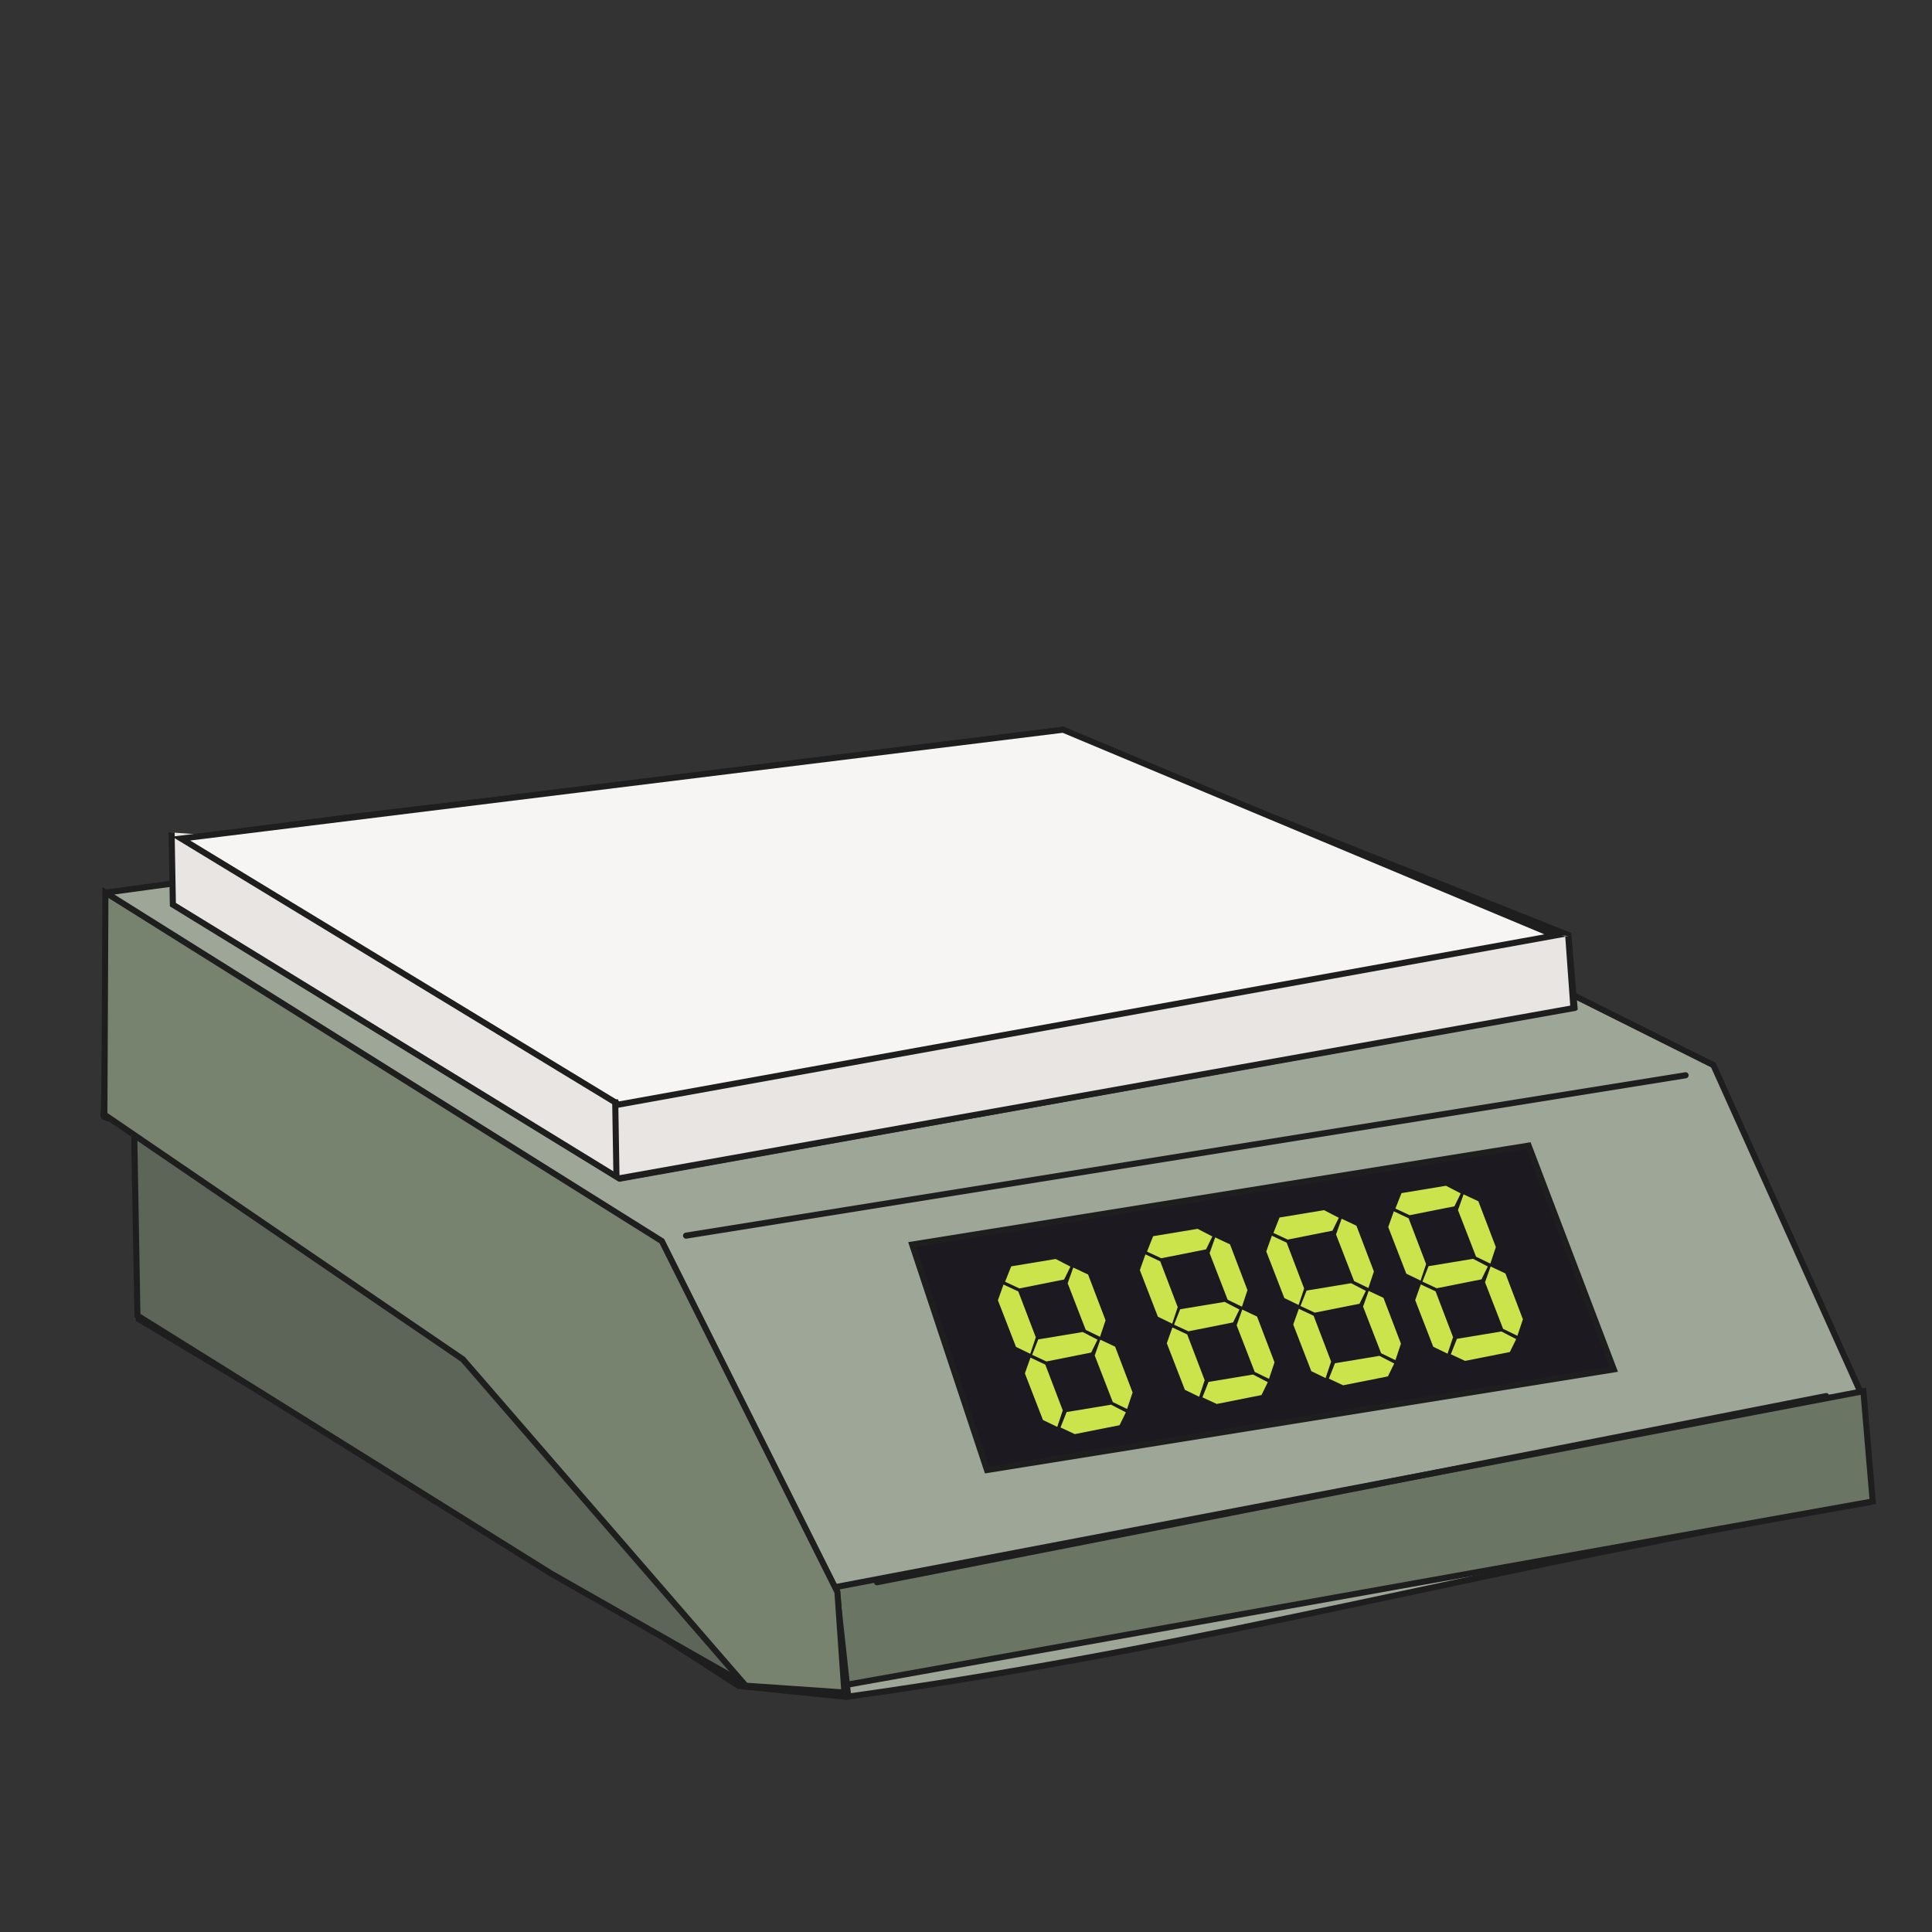 <?xml version="1.0" encoding="UTF-8" standalone="no"?>
<!-- Created with Inkscape (http://www.inkscape.org/) -->

<svg
   xmlns:dc="http://purl.org/dc/elements/1.1/"
   xmlns:cc="http://creativecommons.org/ns#"
   xmlns:rdf="http://www.w3.org/1999/02/22-rdf-syntax-ns#"
   xmlns:svg="http://www.w3.org/2000/svg"
   xmlns="http://www.w3.org/2000/svg"
   xmlns:sodipodi="http://sodipodi.sourceforge.net/DTD/sodipodi-0.dtd"
   xmlns:inkscape="http://www.inkscape.org/namespaces/inkscape"
   width="48px"
   height="48px"
   id="svg4114"
   version="1.1"
   inkscape:version="0.48.4 r9939"
   sodipodi:docname="tools.svg">
  <rect width="100%" height="100%" fill="#333333" stroke="none"/>
  <defs
     id="defs4116" />
  <sodipodi:namedview
     id="base"
     pagecolor="#ffffff"
     bordercolor="#666666"
     borderopacity="1.0"
     inkscape:pageopacity="0.0"
     inkscape:pageshadow="2"
     inkscape:zoom="1.75"
     inkscape:cx="-70.65952"
     inkscape:cy="63.458777"
     inkscape:current-layer="layer1"
     showgrid="true"
     inkscape:grid-bbox="true"
     inkscape:document-units="px"
     inkscape:window-width="1261"
     inkscape:window-height="889"
     inkscape:window-x="472"
     inkscape:window-y="97"
     inkscape:window-maximized="0"
     showguides="true"
     inkscape:guide-bbox="true" />
  <g
     id="layer1"
     inkscape:label="Layer 1"
     inkscape:groupmode="layer">
    <g
       transform="translate(47.828,-50.022)"
       id="g16407">
      <path
         inkscape:connector-curvature="0"
         id="path14330"
         d="m 15.63,17.315 -6.597,23.158 0.133,0.93 0.708,1.328 1.373,1.151 1.815,0.93 3.498,0.797 1.328,-0.044 3.011,0.487 4.738,-0.089 4.782,-0.31 4.162,-1.151 2.347,-1.284 0.93,-1.373 0.31,-1.373 L 31.216,17.359 z"
         style="opacity:0.58;fill:#cce347;fill-opacity:1;stroke:none" />
      <path
         transform="matrix(1.042,0,0,1,-1.31,0)"
         d="m 31.184,17.442 c 0,1.038 -3.336,1.879 -7.452,1.879 -4.115,0 -7.452,-0.841 -7.452,-1.879 0,-1.038 3.336,-1.879 7.452,-1.879 4.115,0 7.452,0.841 7.452,1.879 z"
         sodipodi:ry="1.87857"
         sodipodi:rx="7.4516606"
         sodipodi:cy="17.441929"
         sodipodi:cx="23.732601"
         id="path14328"
         style="fill:#cbe347;fill-opacity:1;stroke:none"
         sodipodi:type="arc" />
    </g>
    <path
       style="fill:#9da697;fill-opacity:1;stroke:#1e1e1e;stroke-width:0.151;stroke-linecap:butt;stroke-linejoin:miter;stroke-miterlimit:4;stroke-opacity:1;stroke-dasharray:none"
       d="m 2.692,22.168 24.571,-3.351 15.306,7.646 3.616,8.038 0.218,2.829 c -9.219,1.532 -16.12,3.545 -25.375,4.828 L 18.354,41.887 14.154,39.178 3.448,32.774 3.336,28.078 C 2.653,27.643 2.525,27.877 2.58,27.617 z"
       id="path6508"
       inkscape:connector-curvature="0"
       sodipodi:nodetypes="cccccccccccc" />
    <path
       style="fill:#6b7564;fill-opacity:1;stroke:#1e1e1e;stroke-width:0.151;stroke-miterlimit:4;stroke-opacity:1;stroke-dasharray:none"
       d="m 20.749,39.433 0.231,2.435 25.547,-4.565 -0.231,-2.739 z"
       id="path7052"
       inkscape:connector-curvature="0" />
    <path
       style="fill:#c9cfc8;fill-opacity:1;stroke:#1e1e1e;stroke-width:0.151;stroke-linecap:butt;stroke-linejoin:miter;stroke-miterlimit:4;stroke-opacity:1;stroke-dasharray:none"
       d="m 4.335,20.889 0,1.59 11.071,6.802 23.712,-4.255 -0.153,-1.794 -12.632,-5.037 C 4.364,20.861 11.634,19.893 4.335,20.889 z"
       id="path6502"
       inkscape:connector-curvature="0"
       sodipodi:nodetypes="ccccccc" />
    <path
       style="fill:#e8e5e2;fill-opacity:1;stroke:#1e1e1e;stroke-width:0.151;stroke-linecap:butt;stroke-linejoin:miter;stroke-miterlimit:4;stroke-opacity:1;stroke-dasharray:none"
       d="m 4.263,20.682 0.032,1.793 11.085,6.801 23.712,-4.229 -0.129,-1.793"
       id="path8313"
       inkscape:connector-curvature="0" />
    <path
       style="fill:#f6f5f4;fill-opacity:1;stroke:#1e1e1e;stroke-width:0.151;stroke-linecap:butt;stroke-linejoin:miter;stroke-miterlimit:4;stroke-opacity:1;stroke-dasharray:none"
       d="M 4.501,20.834 15.374,27.442 38.634,23.242 26.413,18.129 z"
       id="path7042"
       inkscape:connector-curvature="0"
       sodipodi:nodetypes="ccccc" />
    <path
       style="fill:none;stroke:#1e1e1e;stroke-width:0.151;stroke-linecap:round;stroke-linejoin:miter;stroke-miterlimit:4;stroke-opacity:1;stroke-dasharray:none"
       d="m 17.045,30.699 24.833,-3.984"
       id="path7040"
       inkscape:connector-curvature="0"
       sodipodi:nodetypes="cc" />
    <path
       style="fill:#5c6557;fill-opacity:1;stroke:#1e1e1e;stroke-width:0.151;stroke-linecap:butt;stroke-linejoin:miter;stroke-miterlimit:4;stroke-opacity:1;stroke-dasharray:none"
       d="m 3.332,28.037 0.082,4.648 10.281,6.411 4.847,2.76 -6.761,-8.344 z"
       id="path7044"
       inkscape:connector-curvature="0"
       sodipodi:nodetypes="cccccc" />
    <path
       style="fill:none;stroke:#1e1e1e;stroke-width:0.151;stroke-linecap:butt;stroke-linejoin:miter;stroke-miterlimit:4;stroke-opacity:1;stroke-dasharray:none"
       d="m 20.783,39.486 0.286,2.625"
       id="path7046"
       inkscape:connector-curvature="0" />
    <path
       style="fill:#77826f;fill-opacity:1;stroke:#1e1e1e;stroke-width:0.151;stroke-linecap:butt;stroke-linejoin:miter;stroke-miterlimit:4;stroke-opacity:1;stroke-dasharray:none"
       d="m 2.619,22.173 13.824,8.662 4.363,8.719 0.173,2.496 -2.453,-0.169 -7.026,-8.109 -8.907,-6.08 z"
       id="path7048"
       inkscape:connector-curvature="0"
       sodipodi:nodetypes="cccccccc" />
    <path
       style="fill:none;stroke:#1e1e1e;stroke-width:0.151;stroke-linecap:round;stroke-linejoin:miter;stroke-miterlimit:4;stroke-opacity:1;stroke-dasharray:none"
       d="M 21.789,39.311 45.371,34.685"
       id="path7050"
       inkscape:connector-curvature="0"
       sodipodi:nodetypes="cc" />
    <path
       sodipodi:nodetypes="ccccc"
       style="fill:#1d1920;fill-opacity:1;stroke:#1e1e1e;stroke-width:0.151;stroke-linecap:butt;stroke-linejoin:miter;stroke-miterlimit:4;stroke-opacity:1;stroke-dasharray:none"
       d="m 22.663,30.921 1.859,5.601 15.572,-2.5 -2.116,-5.559 z"
       id="path7054"
       inkscape:connector-curvature="0" />
    <path
       style="fill:none;stroke:#1e1e1e;stroke-width:0.151;stroke-linecap:butt;stroke-linejoin:miter;stroke-miterlimit:4;stroke-opacity:1;stroke-dasharray:none"
       d="m 15.284,27.314 0.032,1.929"
       id="path8315"
       inkscape:connector-curvature="0" />
    <g
       id="g17924"
       style="fill:#cce44c;fill-opacity:1"
       transform="translate(1.313,0.202)">
      <path
         inkscape:transform-center-y="1.7127119"
         inkscape:transform-center-x="-0.32527693"
         sodipodi:nodetypes="ccccccc"
         inkscape:connector-curvature="0"
         id="path8936-6"
         d="m 27.336,30.511 -0.152,0.383 0.355,0.165 1.112,-0.221 0.157,-0.32 -0.367,-0.19 z"
         style="fill:#cce44c;fill-opacity:1;stroke:none" />
      <path
         inkscape:transform-center-y="0.7640453"
         inkscape:transform-center-x="1.494432"
         sodipodi:nodetypes="ccccccc"
         inkscape:connector-curvature="0"
         id="path8936-6-8"
         d="m 27.513,31.136 -0.368,-0.173 -0.139,0.391 0.449,1.158 0.355,0.172 0.137,-0.41 z"
         style="fill:#cce44c;fill-opacity:1;stroke:none" />
      <path
         inkscape:transform-center-y="0.76404415"
         inkscape:transform-center-x="1.4944324"
         sodipodi:nodetypes="ccccccc"
         inkscape:connector-curvature="0"
         id="path8936-6-8-8"
         d="m 28.183,32.952 -0.368,-0.173 -0.139,0.391 0.449,1.158 0.355,0.172 0.137,-0.41 z"
         style="fill:#cce44c;fill-opacity:1;stroke:none" />
      <path
         inkscape:transform-center-y="1.7127126"
         inkscape:transform-center-x="-0.32527517"
         sodipodi:nodetypes="ccccccc"
         inkscape:connector-curvature="0"
         id="path8936-6-4"
         d="m 28.008,32.326 -0.152,0.383 0.355,0.165 1.112,-0.221 0.157,-0.32 -0.367,-0.19 z"
         style="fill:#cce44c;fill-opacity:1;stroke:none" />
      <path
         inkscape:transform-center-y="1.7127129"
         inkscape:transform-center-x="-0.32527558"
         sodipodi:nodetypes="ccccccc"
         inkscape:connector-curvature="0"
         id="path8936-6-9"
         d="m 28.713,34.131 -0.152,0.383 0.355,0.165 1.112,-0.221 0.157,-0.32 -0.367,-0.19 z"
         style="fill:#cce44c;fill-opacity:1;stroke:none" />
      <path
         inkscape:transform-center-y="0.76404382"
         inkscape:transform-center-x="1.494432"
         sodipodi:nodetypes="ccccccc"
         inkscape:connector-curvature="0"
         id="path8936-6-8-2"
         d="m 29.246,30.714 -0.368,-0.173 -0.139,0.391 0.449,1.158 0.355,0.172 0.137,-0.41 z"
         style="fill:#cce44c;fill-opacity:1;stroke:none" />
      <path
         inkscape:transform-center-y="0.76404459"
         inkscape:transform-center-x="1.4944314"
         sodipodi:nodetypes="ccccccc"
         inkscape:connector-curvature="0"
         id="path8936-6-8-0"
         d="m 29.918,32.507 -0.368,-0.173 -0.139,0.391 0.449,1.158 0.355,0.172 0.137,-0.41 z"
         style="fill:#cce44c;fill-opacity:1;stroke:none" />
    </g>
    <g
       transform="translate(7.484,-0.868)"
       id="g17924-6"
       style="fill:#cce44c;fill-opacity:1">
      <path
         inkscape:transform-center-y="1.7127119"
         inkscape:transform-center-x="-0.32527693"
         sodipodi:nodetypes="ccccccc"
         inkscape:connector-curvature="0"
         id="path8936-6-7"
         d="m 27.336,30.511 -0.152,0.383 0.355,0.165 1.112,-0.221 0.157,-0.32 -0.367,-0.19 z"
         style="fill:#cce44c;fill-opacity:1;stroke:none" />
      <path
         inkscape:transform-center-y="0.7640453"
         inkscape:transform-center-x="1.494432"
         sodipodi:nodetypes="ccccccc"
         inkscape:connector-curvature="0"
         id="path8936-6-8-9"
         d="m 27.513,31.136 -0.368,-0.173 -0.139,0.391 0.449,1.158 0.355,0.172 0.137,-0.41 z"
         style="fill:#cce44c;fill-opacity:1;stroke:none" />
      <path
         inkscape:transform-center-y="0.76404415"
         inkscape:transform-center-x="1.4944324"
         sodipodi:nodetypes="ccccccc"
         inkscape:connector-curvature="0"
         id="path8936-6-8-8-3"
         d="m 28.183,32.952 -0.368,-0.173 -0.139,0.391 0.449,1.158 0.355,0.172 0.137,-0.41 z"
         style="fill:#cce44c;fill-opacity:1;stroke:none" />
      <path
         inkscape:transform-center-y="1.7127126"
         inkscape:transform-center-x="-0.32527517"
         sodipodi:nodetypes="ccccccc"
         inkscape:connector-curvature="0"
         id="path8936-6-4-4"
         d="m 28.008,32.326 -0.152,0.383 0.355,0.165 1.112,-0.221 0.157,-0.32 -0.367,-0.19 z"
         style="fill:#cce44c;fill-opacity:1;stroke:none" />
      <path
         inkscape:transform-center-y="1.7127129"
         inkscape:transform-center-x="-0.32527558"
         sodipodi:nodetypes="ccccccc"
         inkscape:connector-curvature="0"
         id="path8936-6-9-7"
         d="m 28.713,34.131 -0.152,0.383 0.355,0.165 1.112,-0.221 0.157,-0.32 -0.367,-0.19 z"
         style="fill:#cce44c;fill-opacity:1;stroke:none" />
      <path
         inkscape:transform-center-y="0.76404382"
         inkscape:transform-center-x="1.494432"
         sodipodi:nodetypes="ccccccc"
         inkscape:connector-curvature="0"
         id="path8936-6-8-2-8"
         d="m 29.246,30.714 -0.368,-0.173 -0.139,0.391 0.449,1.158 0.355,0.172 0.137,-0.41 z"
         style="fill:#cce44c;fill-opacity:1;stroke:none" />
      <path
         inkscape:transform-center-y="0.76404459"
         inkscape:transform-center-x="1.4944314"
         sodipodi:nodetypes="ccccccc"
         inkscape:connector-curvature="0"
         id="path8936-6-8-0-8"
         d="m 29.918,32.507 -0.368,-0.173 -0.139,0.391 0.449,1.158 0.355,0.172 0.137,-0.41 z"
         style="fill:#cce44c;fill-opacity:1;stroke:none" />
    </g>
    <g
       transform="translate(4.454,-0.262)"
       id="g17924-1"
       style="fill:#cce44c;fill-opacity:1">
      <path
         inkscape:transform-center-y="1.7127119"
         inkscape:transform-center-x="-0.32527693"
         sodipodi:nodetypes="ccccccc"
         inkscape:connector-curvature="0"
         id="path8936-6-6"
         d="m 27.336,30.511 -0.152,0.383 0.355,0.165 1.112,-0.221 0.157,-0.32 -0.367,-0.19 z"
         style="fill:#cce44c;fill-opacity:1;stroke:none" />
      <path
         inkscape:transform-center-y="0.7640453"
         inkscape:transform-center-x="1.494432"
         sodipodi:nodetypes="ccccccc"
         inkscape:connector-curvature="0"
         id="path8936-6-8-3"
         d="m 27.513,31.136 -0.368,-0.173 -0.139,0.391 0.449,1.158 0.355,0.172 0.137,-0.41 z"
         style="fill:#cce44c;fill-opacity:1;stroke:none" />
      <path
         inkscape:transform-center-y="0.76404415"
         inkscape:transform-center-x="1.4944324"
         sodipodi:nodetypes="ccccccc"
         inkscape:connector-curvature="0"
         id="path8936-6-8-8-8"
         d="m 28.183,32.952 -0.368,-0.173 -0.139,0.391 0.449,1.158 0.355,0.172 0.137,-0.41 z"
         style="fill:#cce44c;fill-opacity:1;stroke:none" />
      <path
         inkscape:transform-center-y="1.7127126"
         inkscape:transform-center-x="-0.32527517"
         sodipodi:nodetypes="ccccccc"
         inkscape:connector-curvature="0"
         id="path8936-6-4-7"
         d="m 28.008,32.326 -0.152,0.383 0.355,0.165 1.112,-0.221 0.157,-0.32 -0.367,-0.19 z"
         style="fill:#cce44c;fill-opacity:1;stroke:none" />
      <path
         inkscape:transform-center-y="1.7127129"
         inkscape:transform-center-x="-0.32527558"
         sodipodi:nodetypes="ccccccc"
         inkscape:connector-curvature="0"
         id="path8936-6-9-6"
         d="m 28.713,34.131 -0.152,0.383 0.355,0.165 1.112,-0.221 0.157,-0.32 -0.367,-0.19 z"
         style="fill:#cce44c;fill-opacity:1;stroke:none" />
      <path
         inkscape:transform-center-y="0.76404382"
         inkscape:transform-center-x="1.494432"
         sodipodi:nodetypes="ccccccc"
         inkscape:connector-curvature="0"
         id="path8936-6-8-2-1"
         d="m 29.246,30.714 -0.368,-0.173 -0.139,0.391 0.449,1.158 0.355,0.172 0.137,-0.41 z"
         style="fill:#cce44c;fill-opacity:1;stroke:none" />
      <path
         inkscape:transform-center-y="0.76404459"
         inkscape:transform-center-x="1.4944314"
         sodipodi:nodetypes="ccccccc"
         inkscape:connector-curvature="0"
         id="path8936-6-8-0-7"
         d="m 29.918,32.507 -0.368,-0.173 -0.139,0.391 0.449,1.158 0.355,0.172 0.137,-0.41 z"
         style="fill:#cce44c;fill-opacity:1;stroke:none" />
    </g>
    <g
       transform="translate(-2.213,0.951)"
       id="g17924-2"
       style="fill:#cce44c;fill-opacity:1">
      <path
         inkscape:transform-center-y="1.7127119"
         inkscape:transform-center-x="-0.32527693"
         sodipodi:nodetypes="ccccccc"
         inkscape:connector-curvature="0"
         id="path8936-6-3"
         d="m 27.336,30.511 -0.152,0.383 0.355,0.165 1.112,-0.221 0.157,-0.32 -0.367,-0.19 z"
         style="fill:#cce44c;fill-opacity:1;stroke:none" />
      <path
         inkscape:transform-center-y="0.7640453"
         inkscape:transform-center-x="1.494432"
         sodipodi:nodetypes="ccccccc"
         inkscape:connector-curvature="0"
         id="path8936-6-8-7"
         d="m 27.513,31.136 -0.368,-0.173 -0.139,0.391 0.449,1.158 0.355,0.172 0.137,-0.41 z"
         style="fill:#cce44c;fill-opacity:1;stroke:none" />
      <path
         inkscape:transform-center-y="0.76404415"
         inkscape:transform-center-x="1.4944324"
         sodipodi:nodetypes="ccccccc"
         inkscape:connector-curvature="0"
         id="path8936-6-8-8-85"
         d="m 28.183,32.952 -0.368,-0.173 -0.139,0.391 0.449,1.158 0.355,0.172 0.137,-0.41 z"
         style="fill:#cce44c;fill-opacity:1;stroke:none" />
      <path
         inkscape:transform-center-y="1.7127126"
         inkscape:transform-center-x="-0.32527517"
         sodipodi:nodetypes="ccccccc"
         inkscape:connector-curvature="0"
         id="path8936-6-4-8"
         d="m 28.008,32.326 -0.152,0.383 0.355,0.165 1.112,-0.221 0.157,-0.32 -0.367,-0.19 z"
         style="fill:#cce44c;fill-opacity:1;stroke:none" />
      <path
         inkscape:transform-center-y="1.7127129"
         inkscape:transform-center-x="-0.32527558"
         sodipodi:nodetypes="ccccccc"
         inkscape:connector-curvature="0"
         id="path8936-6-9-5"
         d="m 28.713,34.131 -0.152,0.383 0.355,0.165 1.112,-0.221 0.157,-0.32 -0.367,-0.19 z"
         style="fill:#cce44c;fill-opacity:1;stroke:none" />
      <path
         inkscape:transform-center-y="0.76404382"
         inkscape:transform-center-x="1.494432"
         sodipodi:nodetypes="ccccccc"
         inkscape:connector-curvature="0"
         id="path8936-6-8-2-87"
         d="m 29.246,30.714 -0.368,-0.173 -0.139,0.391 0.449,1.158 0.355,0.172 0.137,-0.41 z"
         style="fill:#cce44c;fill-opacity:1;stroke:none" />
      <path
         inkscape:transform-center-y="0.76404459"
         inkscape:transform-center-x="1.4944314"
         sodipodi:nodetypes="ccccccc"
         inkscape:connector-curvature="0"
         id="path8936-6-8-0-3"
         d="m 29.918,32.507 -0.368,-0.173 -0.139,0.391 0.449,1.158 0.355,0.172 0.137,-0.41 z"
         style="fill:#cce44c;fill-opacity:1;stroke:none" />
    </g>
  </g>
</svg>
